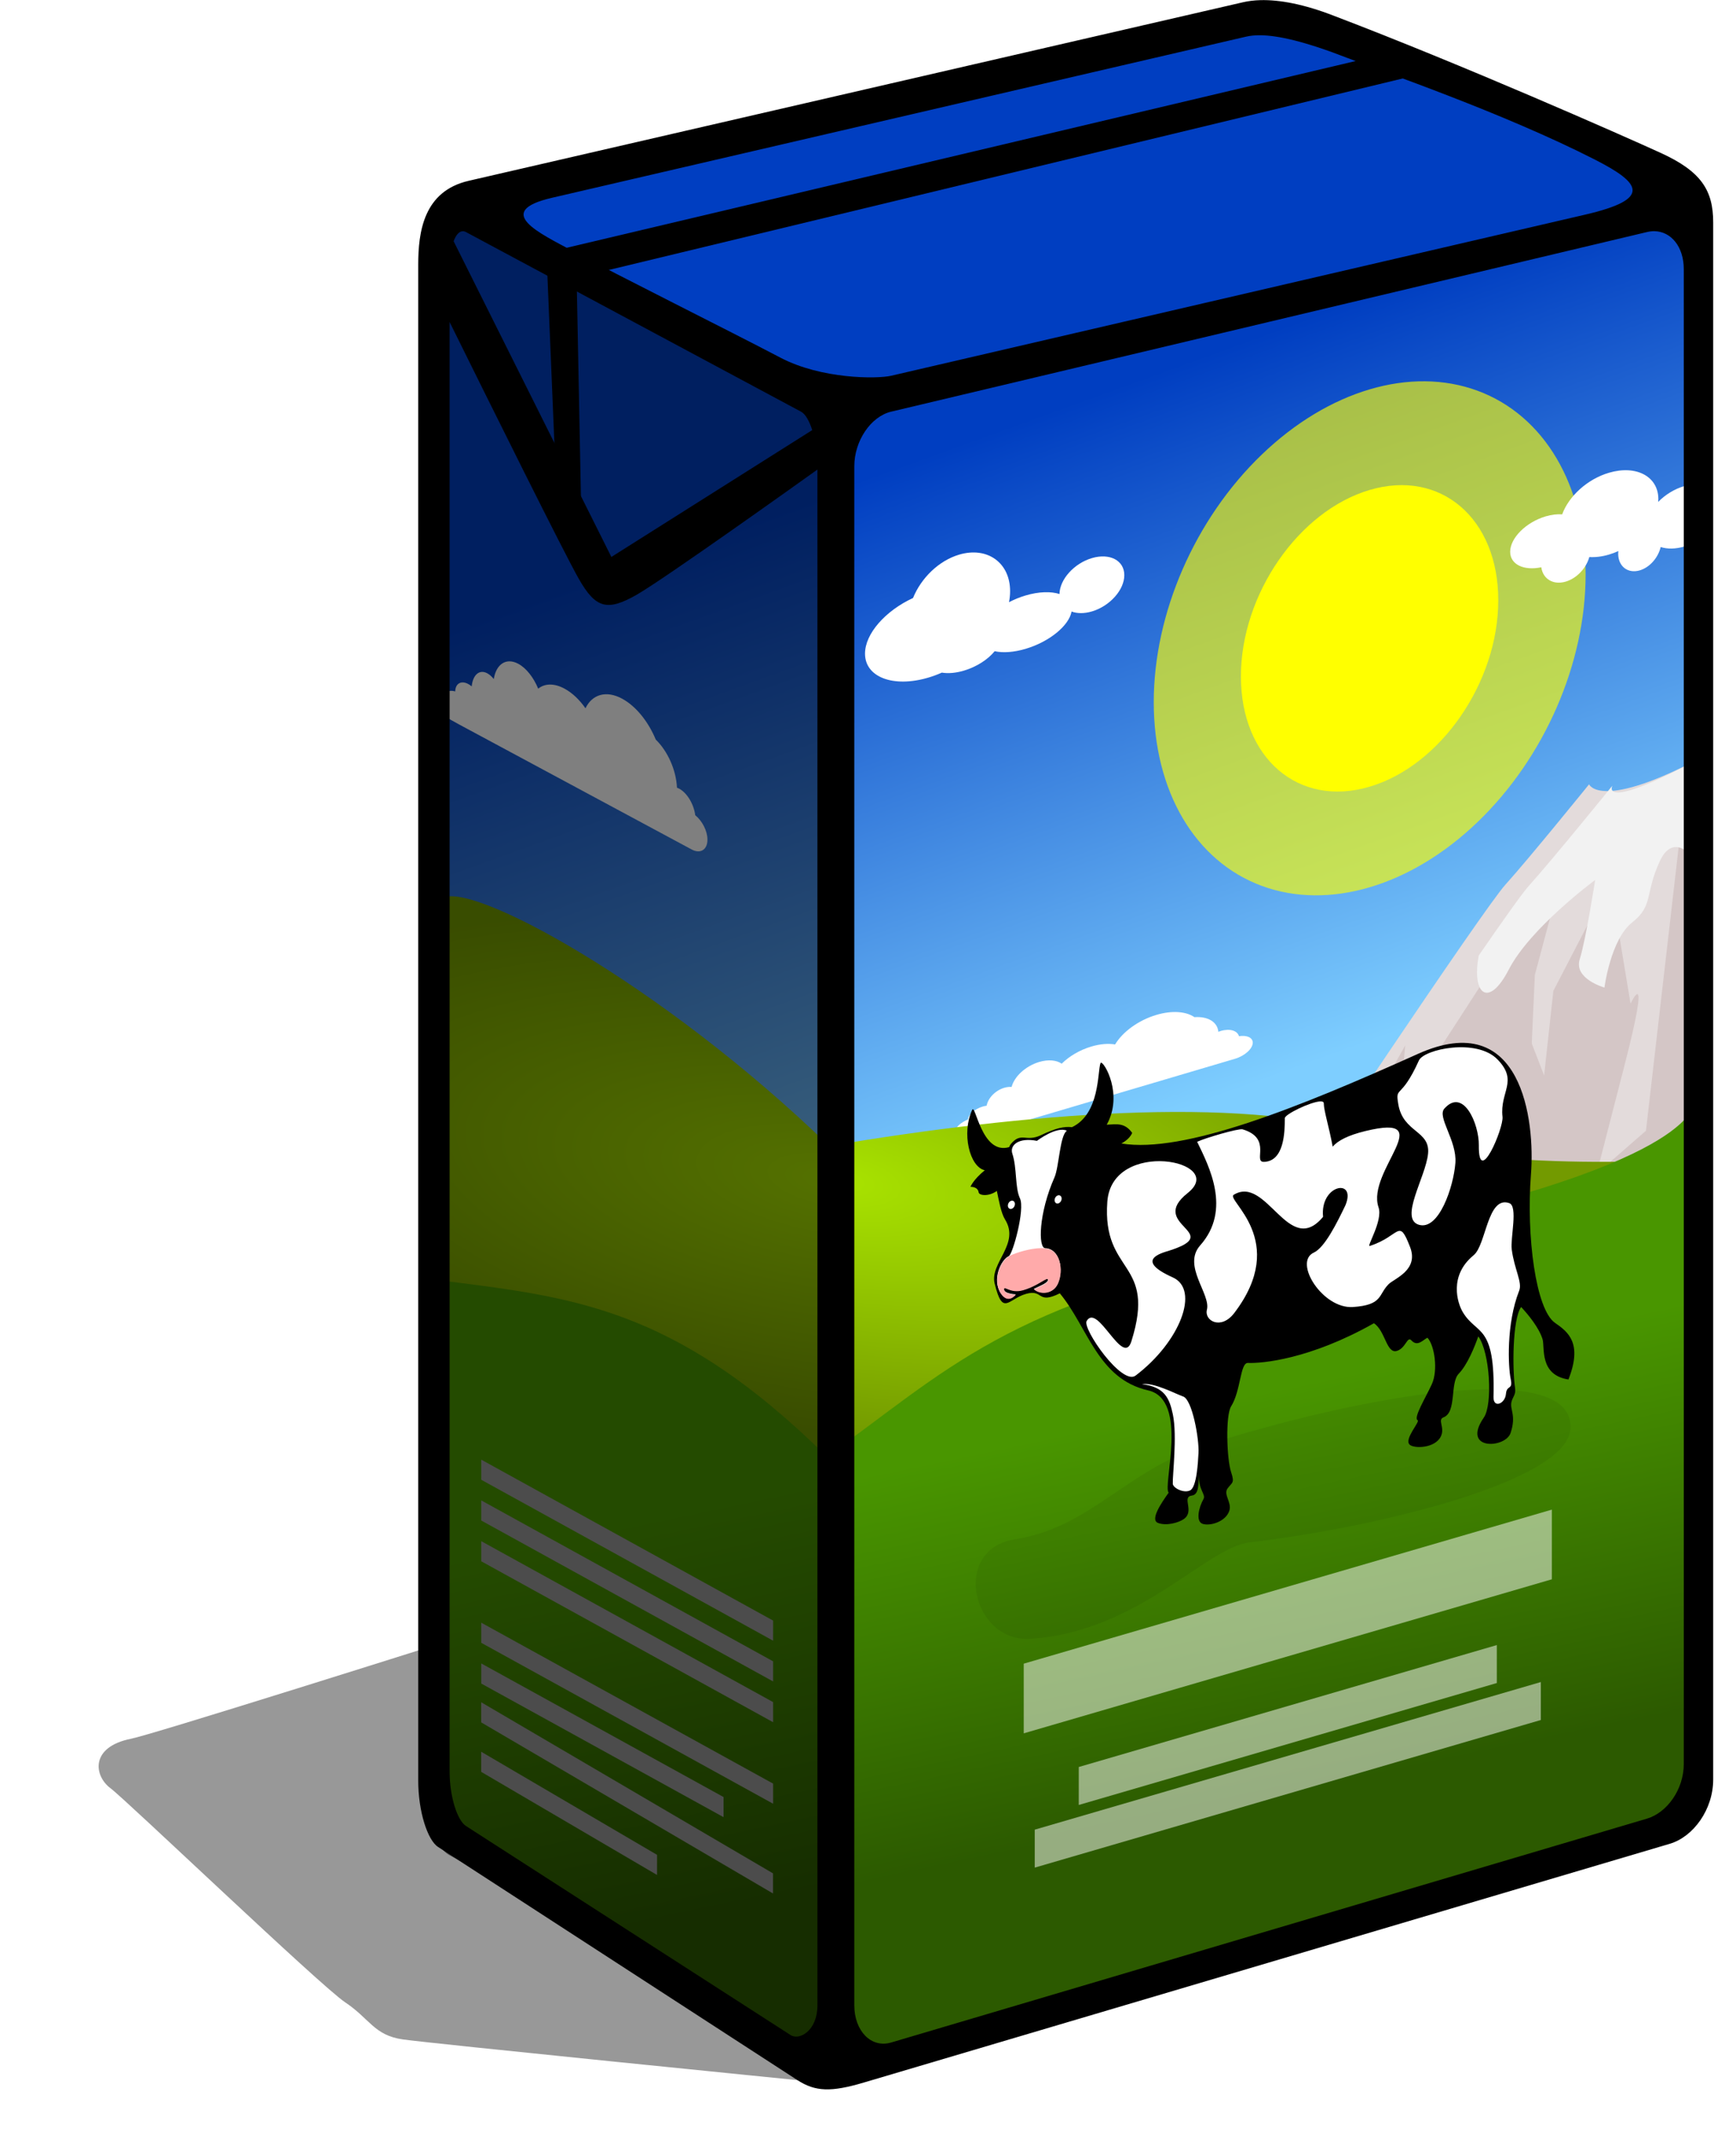 <?xml version="1.0" encoding="UTF-8" standalone="no"?>
<svg
   xmlns:dc="http://purl.org/dc/elements/1.1/"
   xmlns:cc="http://creativecommons.org/ns#"
   xmlns:rdf="http://www.w3.org/1999/02/22-rdf-syntax-ns#"
   xmlns:svg="http://www.w3.org/2000/svg"
   xmlns="http://www.w3.org/2000/svg"
   xmlns:sodipodi="http://sodipodi.sourceforge.net/DTD/sodipodi-0.dtd"
   xmlns:inkscape="http://www.inkscape.org/namespaces/inkscape"
   id="svg2"
   inkscape:export-ydpi="90"
   inkscape:export-filename="/home/mim/Documents/vebu/mlich/mlich-packung.png"
   viewBox="0 0 325.308 401.574"
   inkscape:export-xdpi="90"
   version="1.1"
   inkscape:version="1.0.2-2 (e86c870879, 2021-01-15)"
   enable-background="new"
   sodipodi:docname="milk.svg"
   width="86.071mm"
   height="106.25mm">
  <title
     id="title4055">Milk tetra pack</title>
  <defs
     id="defs4">
    <filter
       id="filter4192"
       height="1.562"
       width="1.133"
       y="-0.281"
       x="-0.066"
       inkscape:collect="always">
      <feGaussianBlur
         id="feGaussianBlur4194"
         stdDeviation="13.027"
         inkscape:collect="always" />
    </filter>
    <filter
       id="filter4336"
       height="1.691"
       width="1.691"
       y="-0.346"
       x="-0.346"
       inkscape:collect="always">
      <feGaussianBlur
         id="feGaussianBlur4338"
         stdDeviation="29.35"
         inkscape:collect="always" />
    </filter>
    <linearGradient
       id="linearGradient4537"
       x1="1456.2"
       gradientUnits="userSpaceOnUse"
       y1="11.529"
       gradientTransform="matrix(0.497,-0.114,0,0.573,-180.01,393.81)"
       x2="1514.8"
       y2="518.51"
       inkscape:collect="always">
      <stop
         id="stop3995"
         style="stop-color:#003ec1"
         offset="0" />
      <stop
         id="stop3997"
         style="stop-color:#7eceff"
         offset="1" />
    </linearGradient>
    <linearGradient
       id="linearGradient4801"
       x1="404.65"
       gradientUnits="userSpaceOnUse"
       y1="705.26"
       gradientTransform="matrix(0.829,0,0,0.829,83.565,103.14)"
       x2="443.78"
       y2="891.08"
       inkscape:collect="always">
      <stop
         id="stop4797"
         style="stop-color:#499600"
         offset="0" />
      <stop
         id="stop4799"
         style="stop-color:#2c5a00"
         offset="1" />
    </linearGradient>
    <radialGradient
       id="radialGradient4811"
       gradientUnits="userSpaceOnUse"
       cy="542.54"
       cx="265.75"
       gradientTransform="matrix(-0.042,0.28,-0.729,-0.11,710.26,578.7)"
       r="349.3"
       inkscape:collect="always">
      <stop
         id="stop4805"
         style="stop-color:#a9e300"
         offset="0" />
      <stop
         id="stop4807"
         style="stop-color:#739a00"
         offset="1" />
    </radialGradient>
    <filter
       id="filter4829"
       inkscape:collect="always">
      <feGaussianBlur
         id="feGaussianBlur4831"
         stdDeviation="6.779"
         inkscape:collect="always" />
    </filter>
  </defs>
  <sodipodi:namedview
     id="base"
     bordercolor="#666666"
     inkscape:window-width="1920"
     inkscape:pageshadow="2"
     inkscape:window-y="-8"
     pagecolor="#ffffff"
     inkscape:zoom="0.54258886"
     inkscape:window-maximized="1"
     inkscape:window-x="-8"
     showgrid="false"
     borderopacity="1.0"
     inkscape:current-layer="layer2"
     inkscape:cx="367.34072"
     inkscape:cy="478.31806"
     inkscape:document-units="px"
     inkscape:guide-bbox="true"
     inkscape:window-height="1017"
     inkscape:pageopacity="0.0"
     showguides="true"
     inkscape:document-rotation="0"
     units="mm" />
  <g
     id="layer2"
     inkscape:label="kuh"
     inkscape:groupmode="layer"
     transform="translate(-2.864,-47.863)">
    <g
       id="g3923"
       transform="matrix(0.476,0,0,0.476,14.656,-13.501)">
      <path
         id="path4815"
         style="opacity:0.636;fill:#000000;filter:url(#filter4829)"
         transform="matrix(0.829,0,0,0.829,83.565,103.14)"
         d="m 250.38,1019.1 c 0,0 -176.05,-17.605 -189.74,-19.561 -13.694,-1.95 -15.651,-9.77 -27.387,-17.6 -11.736,-7.82 -103.67,-95.84 -111.5,-101.71 -7.824,-5.868 -9.78,-19.561 9.78,-23.473 19.561,-3.912 453.81,-142.79 453.81,-142.79 0,0 -66.506,299.28 -134.97,305.15 z" />
      <path
         id="rect3991"
         sodipodi:nodetypes="ccccccccc"
         style="fill:url(#linearGradient4537)"
         d="m 479.73,135.66 151.73,64.811 c -27.963,-15.236 9.974,14.972 9.974,18.917 v 567.03 c 0,3.946 -2.28,7.644 -5.112,8.293 l -339.74,77.818 c -2.83,0.65 -147.67,-223.76 -149.65,-201.97 l 1.98,-458.13 c 0,-3.946 287.47,-79.361 330.82,-76.768 z" />
      <g
         id="g4340"
         transform="matrix(0.497,-0.147,0,0.573,-260.59,638.58)">
        <circle
           id="path4256"
           style="fill:#ffff00"
           transform="translate(20,-20)"
           cx="1539.339"
           cy="-30.876"
           r="101.932" />
        <circle
           id="path4256-4"
           style="opacity:0.8;fill:#ffff00;filter:url(#filter4336)"
           transform="matrix(1.678,0,0,1.678,-1023.6,0.933)"
           cx="1539.339"
           cy="-30.876"
           r="101.932" />
      </g>
      <path
         id="path4036"
         sodipodi:nodetypes="ccsccc"
         style="fill:#e3dbdb"
         d="m 647.03,426.05 c -41.782,22.605 -46.227,11.624 -46.227,11.624 0,0 -24.002,29.643 -32.892,39.445 -8.89,9.802 -84.453,123.35 -84.453,123.35 l 161.53,5.751 2.047,-180.17 z" />
      <path
         id="path4072"
         sodipodi:nodetypes="cccccccccccscccccccccc"
         style="fill:#d4c6c6"
         d="m 523.56,595.1 18.227,-53.014 29.164,-45.043 20.658,-29.921 -12.152,45.614 -1.215,26.972 4.861,12.569 3.646,-33.294 14.582,-28.124 10.936,3.769 4.861,29.377 c 0,0 8.506,-17.923 -2.43,24.53 -10.936,42.453 -10.936,42.453 -10.936,42.453 l 19.442,-16.956 13.367,-116.01 9.698,-11.895 -1.764,165.85 -130.66,19.608 8.506,-30.529 -6.076,-38.822 12.152,-21.803 -4.861,54.663 z" />
      <path
         id="path4074"
         sodipodi:nodetypes="ccscscscscszzscsccc"
         style="fill:#ffffff"
         d="m 430.48,528.44 c -7.145,2.113 -13.321,6.723 -16.27,11.641 -2.609,-0.454 -5.841,-0.223 -9.337,0.812 -4.638,1.372 -8.798,3.877 -11.673,6.755 -2.029,-1.405 -5.24,-1.752 -8.855,-0.683 -5.355,1.584 -9.823,5.749 -10.876,9.842 -0.883,-0.077 -1.865,0.026 -2.898,0.332 -3.508,1.038 -6.41,4.066 -6.921,7.05 -0.488,0.065 -1.002,0.172 -1.533,0.328 -3.149,0.931 -5.706,3.182 -5.79,5.072 -2.783,1.171 -4.838,2.963 -4.838,4.375 0,1.684 -13.969,8.401 6.519,2.341 l 103.39,-30.582 c 3.869,-1.144 7.007,-3.984 7.007,-6.342 0,-2.027 -2.323,-3.037 -5.432,-2.554 -0.608,-2.195 -3.569,-3.12 -7.131,-2.067 -0.335,0.099 -0.666,0.213 -0.989,0.339 -0.331,-3.922 -4.185,-6.14 -9.411,-5.766 -3.263,-2.248 -8.749,-2.732 -14.966,-0.893 z" />
      <path
         id="path4123"
         sodipodi:nodetypes="ccsccc"
         style="fill:url(#radialGradient4811)"
         d="m 148.82,482.84 c 9.721,-8.53 86.43,32.932 152.83,97.212 76.299,-12.94 162.09,-19.974 209.76,-4.879 51.949,16.446 133.96,9.781 133.96,9.781 l -501.38,237.15 4.818,-339.26 z" />
      <path
         id="path4034"
         sodipodi:nodetypes="ccccccsc"
         style="fill:url(#linearGradient4801)"
         d="m 642.36,566.02 c 2.97,33.66 -0.326,157.66 -4.284,275.08 -55.437,22.376 -230.34,69.847 -332.97,100.92 -42.248,-23.374 -104.09,-57.891 -157.15,-92.132 -3.556,-71.861 -2.285,-147.41 -1.465,-217.2 53.041,6.818 93.582,9.816 154.2,69.604 45.89,-32.496 71.606,-62.109 177.12,-81.286 167.66,-30.472 160.59,-56.97 164.55,-54.99 z" />
      <path
         id="path4182"
         sodipodi:nodetypes="csssss"
         style="opacity:0.253;fill:#000000;filter:url(#filter4192)"
         transform="matrix(0.497,-0.114,0,0.573,-269.76,458.91)"
         d="m 1297,739.62 c -50.901,-3.21 -34.246,64.217 12.216,70.855 85.515,12.216 139.08,-35.118 173.47,-31.763 100.17,9.773 250.22,8.148 254.1,-26.876 5.449,-49.244 -168.53,-56.885 -293.19,-46.422 -58.837,4.938 -87.524,37.931 -146.6,34.206 z" />
      <path
         id="path4038"
         sodipodi:nodetypes="cscscscsssccc"
         style="fill:#f2f2f2"
         d="m 609.98,438.21 c 0,0 -24.013,29.632 -32.903,39.435 -2.454,2.706 -10.066,13.444 -19.692,27.394 -2.921,15.421 3.909,20.896 11.796,5.576 8.506,-16.523 34.022,-35.287 34.022,-35.287 0,0 -3.647,23.491 -6.077,31.214 -2.43,7.722 9.729,11.132 9.729,11.132 0,0 2.42,-18.925 10.926,-25.643 8.506,-6.718 4.866,-11.248 10.942,-24.25 6.076,-13.002 17.012,0.58 13.366,7.261 -2.209,4.048 -3.178,13.353 4.918,9.054 l -0.966,-57.514 c -41.782,22.605 -36.062,11.629 -36.062,11.629 z" />
      <path
         id="path4101"
         style="fill:#ffffff"
         d="m 352.83,347.25 c -8.035,2.377 -14.97,9.214 -18.169,17.072 -10.848,5.026 -18.899,14.029 -18.899,21.91 0,9.283 11.156,13.504 24.914,9.435 1.83,-0.541 3.613,-1.21 5.331,-1.971 2.423,0.403 5.396,0.195 8.641,-0.764 5.073,-1.5 9.542,-4.435 12.154,-7.662 3.224,0.709 7.487,0.455 12.154,-0.926 9.384,-2.776 17.117,-9.143 18.122,-14.694 2.19,0.808 4.971,0.859 8.004,-0.038 7.047,-2.084 12.76,-8.47 12.76,-14.272 0,-5.802 -5.713,-8.808 -12.76,-6.724 -6.995,2.069 -12.678,8.379 -12.76,14.147 -3.329,-1.086 -8.082,-0.995 -13.366,0.568 -2.299,0.68 -4.487,1.596 -6.512,2.643 0.284,-1.445 0.435,-2.892 0.435,-4.339 0,-11.217 -8.976,-17.66 -20.049,-14.385 z" />
      <path
         id="path4111"
         d="m 608.63,315.02 c -8.553,2.53 -15.816,9.248 -18.417,16.376 -1.944,-0.144 -4.147,0.098 -6.497,0.793 -7.718,2.283 -13.972,8.517 -13.972,13.932 0,5.004 5.345,7.549 12.247,6.105 0.641,4.599 4.697,7.102 9.62,5.646 4.376,-1.294 8.075,-5.311 9.294,-9.682 2.367,0.15 4.98,-0.147 7.724,-0.959 1.266,-0.375 2.5,-0.835 3.699,-1.381 -0.032,0.334 -0.062,0.67 -0.062,1.004 0,5.028 3.804,7.976 8.502,6.586 3.937,-1.165 7.252,-5.012 8.222,-9.186 2.586,0.835 5.853,0.831 9.403,-0.219 8.389,-2.481 7.128,-8.59 7.128,-15.165 0,-6.575 1.261,-11.125 -7.128,-8.644 -4.017,1.188 -7.666,3.479 -10.382,6.278 0.031,-0.377 0.062,-0.754 0.062,-1.129 0,-8.896 -8.705,-13.531 -19.443,-10.354 z"
         sodipodi:nodetypes="cccscscccsscssscscc"
         style="fill:#ffffff"
         inkscape:connector-curvature="0" />
      <path
         id="path4074-5"
         sodipodi:nodetypes="ccscscscscszzscsccc"
         style="fill:#ffffff"
         d="m 220.13,403.95 c -6.33,-3.403 -11.802,-1.643 -14.415,3.785 -2.312,-3.313 -5.175,-6.076 -8.273,-7.741 -4.109,-2.209 -7.795,-2.038 -10.342,0.019 -1.798,-4.354 -4.642,-8.073 -7.845,-9.795 -4.744,-2.55 -8.703,0.124 -9.636,6.012 -0.782,-0.991 -1.653,-1.776 -2.568,-2.267 -3.108,-1.671 -5.679,0.613 -6.132,5.154 -0.432,-0.366 -0.888,-0.688 -1.358,-0.941 -2.79,-1.5 -5.056,-0.193 -5.13,2.917 -2.466,-0.738 -4.287,0.284 -4.287,2.668 0,2.845 -12.376,0.559 5.776,10.317 18.152,9.758 88.177,47.399 91.605,49.242 3.428,1.843 6.208,0.108 6.208,-3.875 0,-3.424 -2.058,-7.397 -4.812,-9.614 -0.539,-4.302 -3.162,-8.754 -6.318,-10.45 -0.297,-0.159 -0.59,-0.29 -0.876,-0.392 -0.294,-6.949 -3.708,-14.456 -8.338,-18.924 -2.891,-6.981 -7.751,-13.153 -13.26,-16.114 z" />
      <path
         id="rect3806-27-2"
         style="fill:#000000"
         d="m 471.41,128.97 c -2.507,0.066 -4.763,0.353 -6.805,0.824 l -304.89,70.303 c -17.75,4.093 -19.841,20.159 -19.841,33.003 v 596.79 c 0,12.13 3.681,23.425 7.808,26.091 l 141.43,91.774 c 7.107,4.613 13.299,4.79 26.144,0.985 l 317.31,-93.994 c 9.334,-2.765 17.101,-13.537 17.101,-25.303 v -612.96 c 0,-12.645 -4.732,-20.092 -20.593,-27.344 -15.861,-7.252 -78.395,-34.846 -128.68,-53.99 -11.826,-4.606 -21.47,-6.376 -28.992,-6.178 z m 0.071,13.824 c 6.814,0.088 17.212,2.325 34.095,8.9 13.394,5.216 61.254,21.527 97.612,40.094 17.967,9.175 22.646,15.455 -3.886,21.614 l -273.23,63.427 c -5.702,1.324 -27.53,1.31 -43.55,-7.091 -20.942,-10.982 -64.303,-32.55 -81.728,-41.956 -12.975,-7.004 -31.739,-15.558 -8.273,-21.005 l 273.23,-63.43 c 1.583,-0.367 3.459,-0.584 5.73,-0.555 z m 155.02,77.126 c 6.627,0.101 11.586,6.175 11.586,14.917 v 588.52 c 0,9.991 -6.579,19.141 -14.505,21.489 l -297.51,88.121 c -7.926,2.348 -14.523,-4.604 -14.523,-14.594 v -605.92 c 0,-9.991 6.481,-19.577 14.523,-21.489 l 297.51,-70.697 c 1.005,-0.239 1.972,-0.355 2.919,-0.34 z m -469.15,0.018 c 0.42,-0.014 0.861,0.083 1.307,0.322 l 131.92,70.715 c 1.708,0.915 3.255,3.617 4.405,7.252 l -79.077,49.943 -62.102,-124.29 c 0.909,-2.45 2.13,-3.891 3.546,-3.94 z m -5.121,35.743 c 16.58,33.535 45.108,91.036 50.892,101.16 6.603,11.554 11.17,12.816 22.724,6.214 10.8,-6.171 64.038,-44.188 71.181,-49.298 v 604.63 c 0,9.991 -7.127,13.866 -10.529,11.675 l -127.84,-82.33 c -3.402,-2.19 -6.429,-11.48 -6.429,-21.471 v -570.57 z" />
      <rect
         id="rect4571"
         style="fill:#999999"
         transform="matrix(0.876,0.483,0,1,0,0)"
         height="7.92"
         width="131.16"
         y="612.72"
         x="188" />
      <rect
         id="rect4571-6"
         style="fill:#999999"
         transform="matrix(0.876,0.483,0,1,0,0)"
         height="7.92"
         width="131.16"
         y="628.76"
         x="188" />
      <rect
         id="rect4571-6-1"
         style="fill:#999999"
         transform="matrix(0.876,0.483,0,1,0,0)"
         height="7.92"
         width="131.16"
         y="644.81"
         x="188" />
      <rect
         id="rect4571-6-1-0"
         style="fill:#999999"
         transform="matrix(0.876,0.483,0,1,0,0)"
         height="7.92"
         width="131.16"
         y="676.9"
         x="188" />
      <rect
         id="rect4571-6-1-0-1"
         style="fill:#999999"
         transform="matrix(0.876,0.483,0,1,0,0)"
         height="7.92"
         width="108.88"
         y="692.94"
         x="188" />
      <rect
         id="rect4571-6-1-0-6"
         style="fill:#999999"
         transform="matrix(0.863,0.506,0,1,0,0)"
         height="7.92"
         width="133.12"
         y="702.48"
         x="190.8" />
      <rect
         id="rect4571-6-1-0-6-1"
         style="fill:#999999"
         transform="matrix(0.863,0.506,0,1,0,0)"
         height="7.92"
         width="80.224"
         y="721.96"
         x="190.8" />
      <path
         id="path4727"
         sodipodi:nodetypes="ccccccc"
         style="fill:#000000"
         d="m 194.31,323.38 -3.96,-95.039 334.62,-79.199 13.86,7.92 -336.6,81.179 1.98,100.98 -9.9,-15.84 z" />
      <rect
         id="rect4813"
         style="opacity:0.5;fill:#000000"
         transform="matrix(0.882,0.471,0,1,0,0)"
         rx="8.008"
         ry="8.303"
         height="643.33"
         width="176.43"
         y="134.65"
         x="164.59" />
      <g
         id="g3039">
        <path
           id="path2918"
           sodipodi:nodetypes="cscsscsccscssscscssscssssssscsscsssssscsssscscsssccccc"
           style="fill:#000000"
           d="m 408.63,547.26 c -0.077,0.031 -0.141,0.108 -0.187,0.24 -1.179,3.383 -0.2,19.912 -11.206,25.139 -2.986,-0.381 -6.355,0.344 -12.169,3.128 -6.087,2.914 -7.721,-1.474 -11.936,3.54 -0.197,0.235 -0.411,0.643 -0.622,1.181 -10.858,3.218 -13.262,-17.418 -14.563,-14.633 -4.217,9.03 -1.061,22.39 4.965,23.75 -4.636,3.772 -5.63,6.521 -5.63,6.521 0,0 2.861,-0.182 3.212,2.167 0.191,1.277 3.963,1.75 7.17,-0.557 0.747,3.533 1.64,8.702 3.211,11.225 6.029,9.675 -6.072,17.069 -4.07,25.253 3.196,13.061 5.268,6.078 12.294,4.063 7.026,-2.014 4.217,4.294 13.351,-0.227 11.043,13.284 14.879,33.7 34.768,38.203 16.145,3.655 5.623,37.591 8.082,40.267 -2.864,4.01 -7.413,10.67 -4.213,11.905 3.311,1.278 8.153,-0.091 10.187,-1.527 4.398,-3.106 -1.05,-8.685 3.165,-9.246 2.991,-0.398 2.462,-5.01 2.813,-8.33 -0.351,6.154 2.81,7.859 1.756,9.72 -1.813,3.202 -3.168,8.762 -0.357,9.738 2.81,0.976 9.143,-0.751 10.538,-5.19 1.029,-3.277 -2.456,-6.317 -0.699,-8.743 1.756,-2.427 2.879,-1.955 1.399,-6.394 -1.756,-5.266 -2.246,-22.348 0,-25.923 3.864,-6.149 3.507,-17.222 6.63,-17.083 5.284,0.234 24.293,-1.328 49.586,-15.625 4.567,3.003 4.908,12.233 9.123,10.863 3.448,-1.121 3.99,-5.899 5.626,-4.119 2.459,2.676 4.569,-0.23 6.326,-1.037 2.81,3.001 4.215,12.789 1.756,18.211 -2.459,5.422 -7.374,13.301 -5.626,14.259 1.056,0.579 -5.423,7.429 -3.143,9.614 1.692,1.622 9.961,1.499 12.275,-3.216 1.741,-3.547 -1.471,-6.563 1.064,-7.533 5.269,-2.017 2.455,-13.511 5.968,-17.15 3.513,-3.639 6.319,-10.756 7.724,-14.722 4.567,6.242 5.761,26.758 2.17,31.97 -8.97,13.017 8.488,12.193 10.533,6.064 2.342,-7.02 -0.368,-9.211 0.342,-12.191 0.499,-2.097 1.856,-2.896 1.424,-5.617 -1.054,-6.642 -1.119,-26.938 2.393,-31.792 2.81,3.001 7.019,8.116 8.424,12.653 0.994,3.208 -1.397,14.085 10.196,15.884 5.621,-14.245 -0.069,-18.688 -5.269,-22.28 -7.574,-5.232 -11.388,-34.077 -9.481,-58.56 1.628,-20.896 -3.395,-65.867 -44.621,-47.286 -46.971,21.17 -92.02,39.248 -116.63,35.223 0,0 3.205,-1.563 4.254,-4.177 -2.914,-4.061 -6.053,-3.435 -10.018,-3.219 6.664,-11.959 -1.085,-24.893 -2.287,-24.403 v -6e-5 z" />
        <g
           id="g3782"
           transform="matrix(0.497,-0.114,0,0.573,288.81,356.52)">
          <path
             id="path3743"
             sodipodi:nodetypes="cssssczszcssscc"
             style="fill:#ffffff"
             d="m 190.38,424.44 c -14.483,-5.351 -21.684,-1.373 -19.449,4.944 3.76,10.624 1.99,23.716 6.029,31.913 4.106,8.334 -5.706,37.273 -8.862,37.913 -6.168,1.251 -13.581,13.441 -6.249,24.343 5.8,8.626 11.708,2.975 11.708,2.975 0,0 -9.035,-2.055 -9.261,-5.322 -0.226,-3.267 4.777,3.928 15.06,3.396 12.314,-0.637 19.168,-5.668 19.704,-3.251 0.536,2.417 -5.569,2.988 -11.127,4.322 4.944,4.944 15.096,6.442 18.921,0.05 5.033,-8.41 1.578,-23.61 -9.839,-26.205 -5.76,-1.309 -5.292,-25.071 7.321,-47.281 3.598,-6.337 4.187,-27.89 9.789,-30.044 -8.205,-4.923 -23.744,2.248 -23.744,2.248 z" />
          <circle
             id="path3746"
             style="fill:#ffffff"
             cx="170.18"
             cy="464.364"
             r="2.79" />
          <circle
             id="path3746-0"
             style="fill:#ffffff"
             transform="translate(37.004,3.639)"
             cx="170.18"
             cy="464.364"
             r="2.79" />
          <path
             id="path3770"
             sodipodi:nodetypes="csssssc"
             style="fill:#ffffff"
             d="m 273.53,608.12 c 17.824,5.463 21.824,13.735 24.583,25.871 3.49,15.35 -0.422,42.239 -0.094,47.491 0.183,2.93 8.811,8.464 13.785,7.221 5.251,-1.313 6.169,-18.242 6.564,-24.173 0.656,-9.847 -5.003,-37.833 -12.097,-41.38 -6.564,-3.282 -22.768,-14.246 -32.742,-15.029 z" />
          <path
             id="path3772"
             inkscape:connector-curvature="0"
             sodipodi:nodetypes="zssssssz"
             style="fill:#ffffff"
             d="m 309.84,484.04 c 32.3,-15.766 -59.972,-49.718 -63.674,-6.715 -4.272,49.624 39.317,47.935 19.037,99.778 -6.631,16.95 -26.826,-32.29 -35.447,-21.006 -3.434,4.495 27.931,50.151 38.82,45.158 35.233,-16.156 51.084,-48.839 29.431,-61.58 -30.832,-18.143 -8.849,-18.488 -2.885,-18.945 45,-3.45 -17.582,-20.924 14.718,-36.69 z" />
          <path
             id="path3774"
             style="fill:#ffffff"
             d="m 495.03,562.66 c -3.799,0.167 -13.938,5.065 -13.938,6.594 0,5.695 -0.314,16.92 -8.156,17.219 -4.63,0.176 3.372,-9.237 -8.469,-12.812 -1.563,-0.472 -14.968,3.481 -17.906,4.906 4.571,9.49 13.687,26.718 1.188,40.812 -7.113,8.02 4.225,19.161 2.656,25.312 -1.124,4.406 5.563,8.165 10.781,1.312 21.827,-28.664 -3.53,-44.546 -0.219,-46.562 13.022,-7.929 21.65,24.99 35.188,8.688 -1.3,-12.794 13.36,-15.469 8.781,-4.5 -3.265,6.769 -8.083,16.593 -12.438,18.594 -8.162,3.751 3.512,22.26 15.438,21.438 11.753,-0.81 9.898,-4.771 13.969,-8.938 2.261,-2.315 12.094,-5.546 8.5,-14.75 -4.566,-11.691 -3.764,-4.271 -15.844,-0.375 -1.455,0.469 5.246,-9.934 3.438,-15.219 -4.897,-14.307 24.459,-37.273 -5.219,-30.031 -6.888,1.681 -10.818,3.787 -12.844,6.125 -1.377,-7.597 -3.5,-14.201 -3.5,-17.062 0,-0.564 -0.53,-0.789 -1.406,-0.75 z"
             sodipodi:nodetypes="sssscssssccssssssscss"
             inkscape:connector-curvature="0"
             transform="matrix(2.011,0.4,0,1.744,-580.71,-737.3)" />
          <path
             id="path3778"
             inkscape:connector-curvature="0"
             sodipodi:nodetypes="zssssssssz"
             style="fill:#ffffff"
             d="m 555.34,441.22 c -16.604,-18.29 -58.387,-18.68 -62.361,-11.816 -14.441,24.944 -18.937,13.174 -16.311,26.959 3.878,20.361 25.501,22.93 23.532,38.684 -1.969,15.754 -22.975,40.042 -7.221,47.263 15.754,7.221 27.476,-20.582 28.883,-36.76 1.313,-15.098 -14.665,-34.427 -8.757,-39.022 15.107,-11.75 27.543,16.102 27.33,30.545 -0.435,29.517 19.754,-7.832 18.75,-15.77 -2.253,-17.815 12.758,-21.793 -3.845,-40.083 z" />
          <path
             id="path3780"
             sodipodi:nodetypes="cssssssss"
             style="fill:#ffffff"
             d="m 564.53,541.66 c -17.359,-8.693 -18.17,25.057 -28.227,30.196 -19.714,10.072 -12.869,30.23 -8.628,37.277 11.184,18.585 25.876,12.632 24.382,63.157 -0.24,8.116 9.19,6.564 9.847,0 0.656,-6.564 5.727,-1.132 3.758,-9.666 -1.969,-8.534 -3.667,-38.435 6.745,-59.259 2.626,-5.252 -3.838,-15.353 -5.908,-29.539 -1.172,-8.035 5.124,-28.613 -1.969,-32.165 z" />
        </g>
        <path
           id="path3743-8"
           style="fill:#ffaaaa"
           d="m 385.19,620.25 c -4.51,0.09 -9.61,1.67 -12.53,3.06 -0.09,0.11 -0.18,0.22 -0.25,0.25 -3.07,1.42 -6.74,9.24 -3.1,14.66 2.89,4.28 5.81,0.37 5.81,0.37 0,0 -4.48,-0.15 -4.59,-2 -0.11,-1.84 2.36,1.73 7.47,0.25 6.12,-1.76 9.55,-5.45 9.81,-4.12 0.27,1.32 -2.76,2.35 -5.53,3.75 2.46,2.27 7.5,1.97 9.41,-2.13 2.5,-5.39 0.8,-13.72 -4.88,-13.9 -0.18,-0.01 -0.37,-0.05 -0.53,-0.16 -0.36,-0.01 -0.72,-0.04 -1.09,-0.03 z" />
      </g>
      <g
         id="g3123"
         style="opacity:0.5"
         transform="translate(4.331,11.55)">
        <rect
           id="rect3085"
           style="color:#000000;fill:#ffffff;enable-background:accumulate"
           transform="matrix(0.96,-0.28,0,1,0,0)"
           height="27.43"
           width="216.56"
           y="881.34"
           x="389.5" />
        <rect
           id="rect3085-2"
           style="color:#000000;fill:#ffffff;enable-background:accumulate"
           transform="matrix(0.96,-0.28,0,1,0,0)"
           height="14.944"
           width="171.44"
           y="928.34"
           x="412.06" />
        <rect
           id="rect3085-2-2"
           style="color:#000000;fill:#ffffff;enable-background:accumulate"
           transform="matrix(0.96,-0.28,0,1,0,0)"
           height="14.944"
           width="207.53"
           y="947.95"
           x="394.01" />
      </g>
    </g>
  </g>
</svg>
